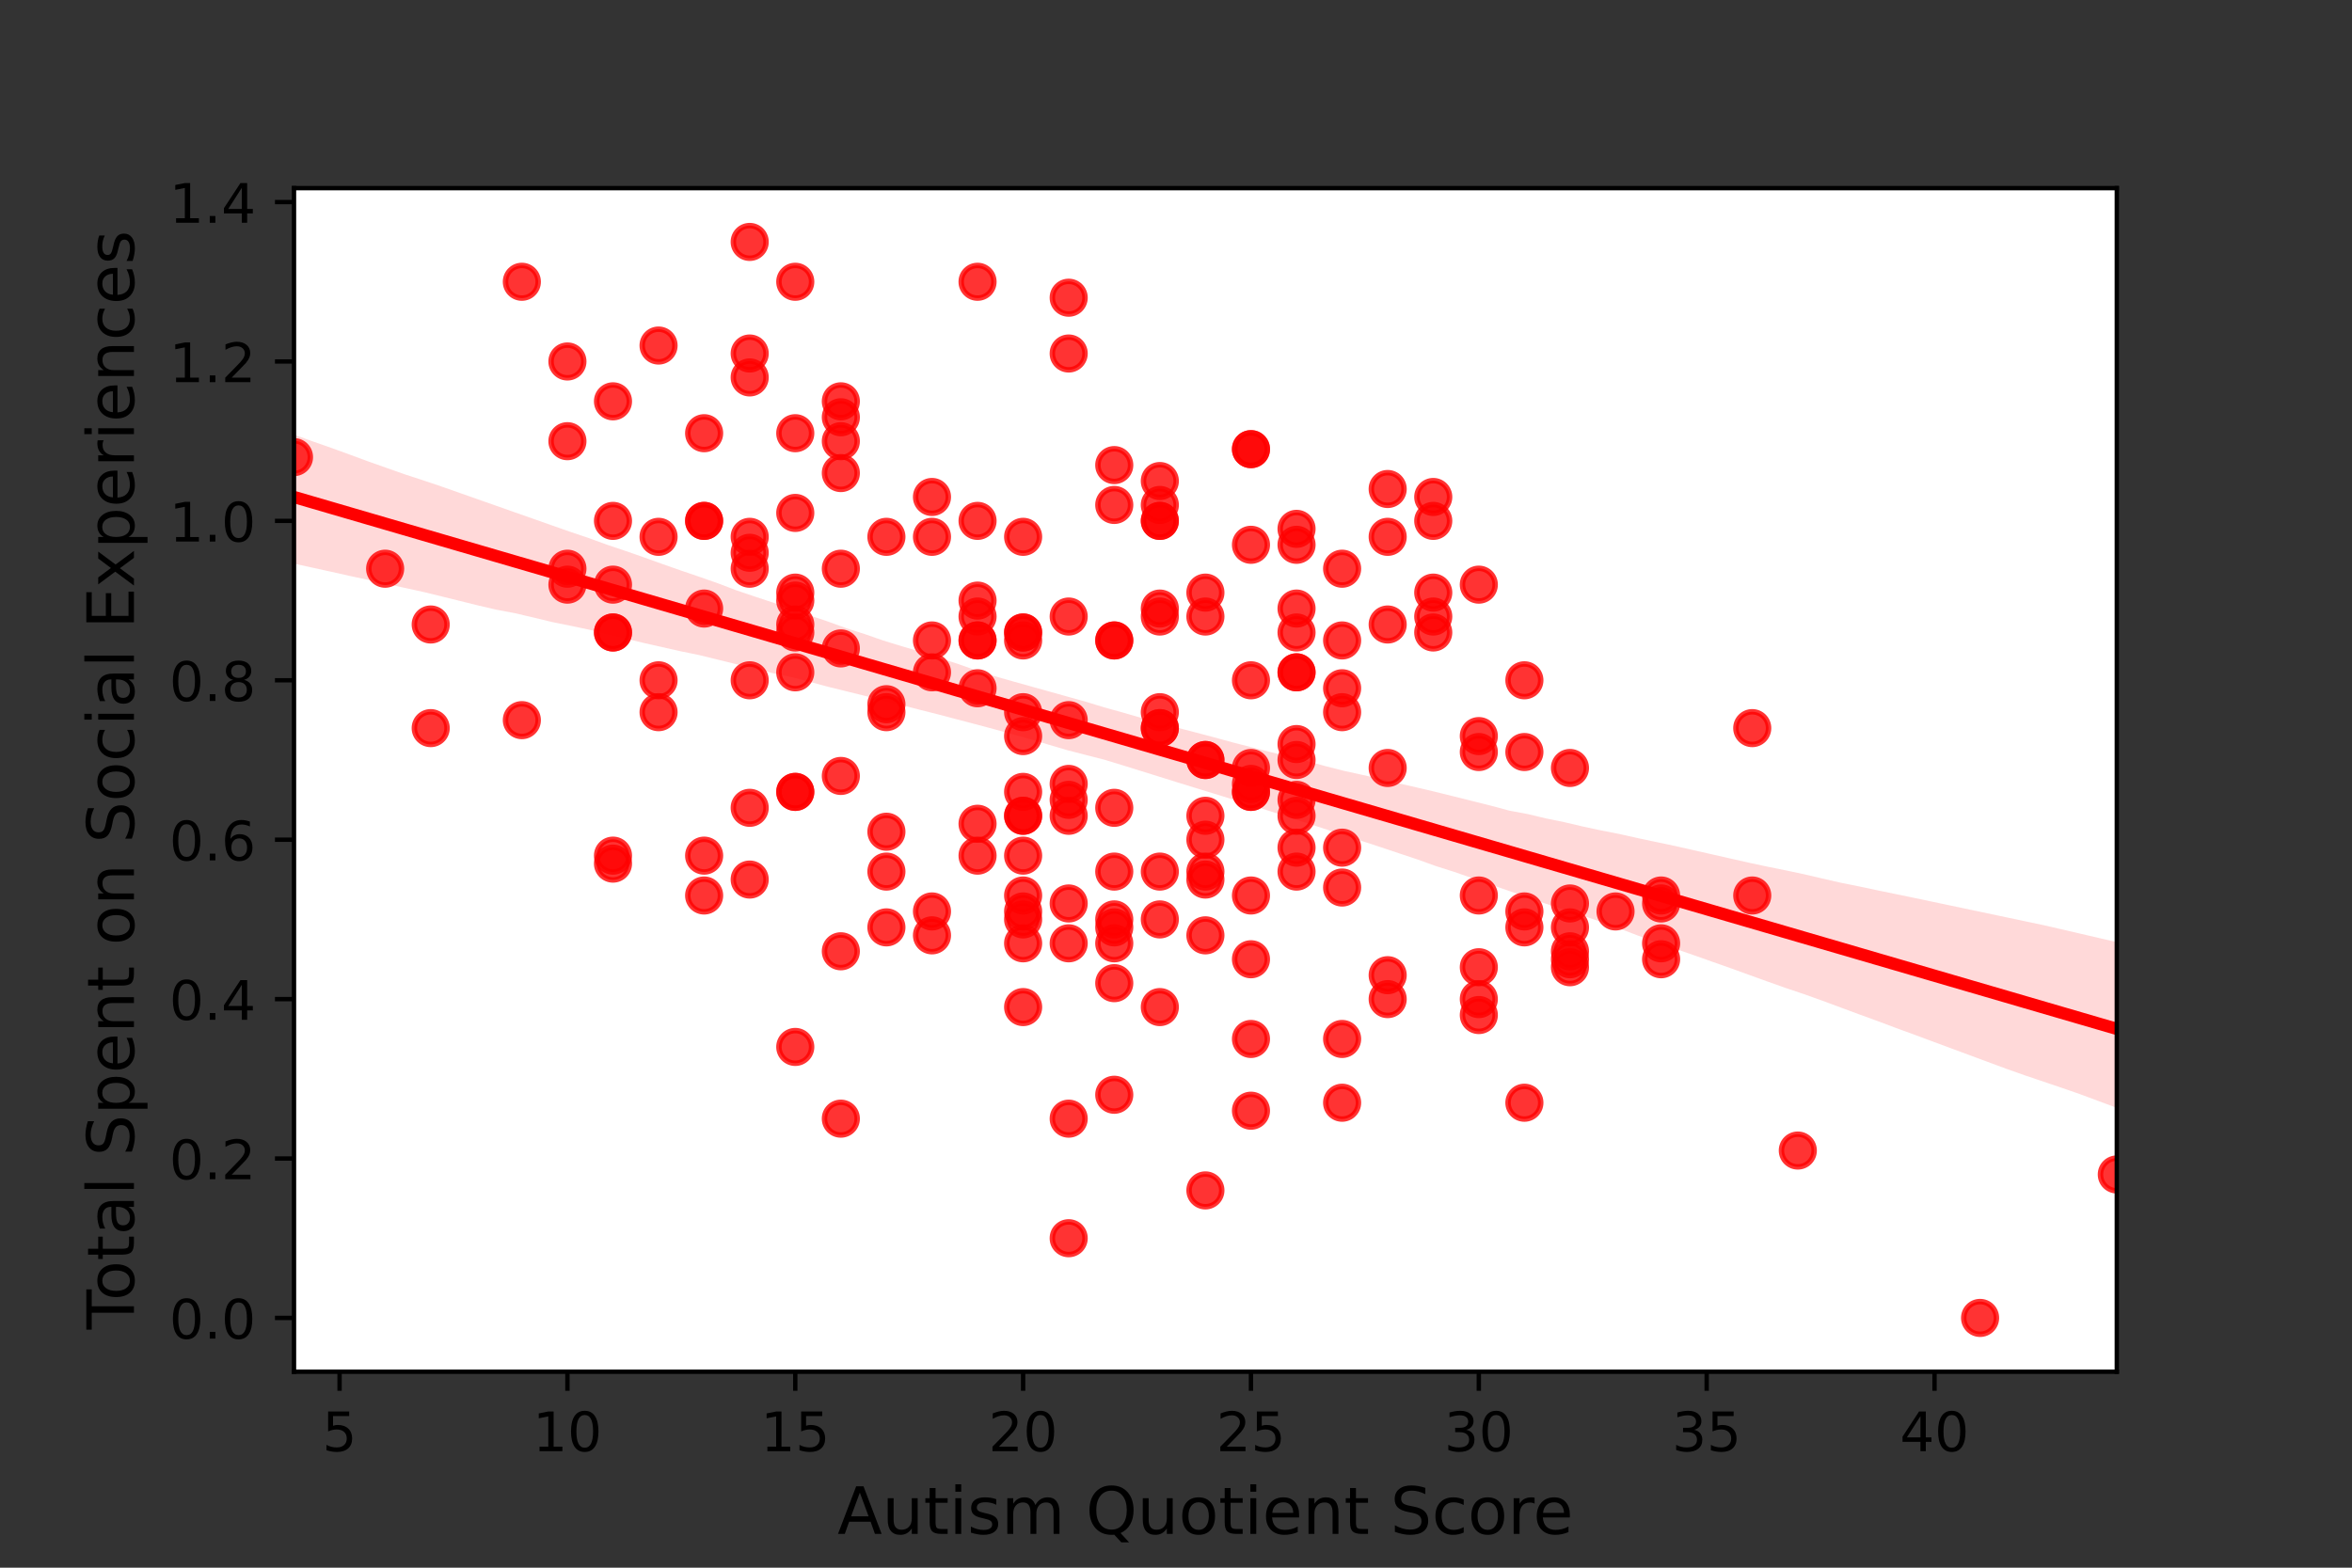 <?xml version="1.0" encoding="utf-8" standalone="no"?>
<!DOCTYPE svg PUBLIC "-//W3C//DTD SVG 1.1//EN"
  "http://www.w3.org/Graphics/SVG/1.1/DTD/svg11.dtd">
<!-- Created with matplotlib (https://matplotlib.org/) -->
<svg height="288pt" version="1.1" viewBox="0 0 432 288" width="432pt" xmlns="http://www.w3.org/2000/svg" xmlns:xlink="http://www.w3.org/1999/xlink">
 <rect x="0" y="0" width="432" height="288" fill="#333333" stroke="none"/>
 <defs>
  <style type="text/css">*{stroke-linecap:butt;stroke-linejoin:round;}</style>
 </defs>
 <g id="figure_1">
  <g id="patch_1">
   <path d="M 0 288 
L 432 288 
L 432 0 
L 0 0 
z
" style="fill:none;"/>
  </g>
  <g id="axes_1">
   <g id="patch_2">
    <path d="M 54 252 
L 388.8 252 
L 388.8 34.56 
L 54 34.56 
z
" style="fill:#ffffff;"/>
   </g>
   <g id="PathCollection_1">
    <defs>
     <path d="M 0 3 
C 0.796 3 1.559 2.684 2.121 2.121 
C 2.684 1.559 3 0.796 3 0 
C 3 -0.796 2.684 -1.559 2.121 -2.121 
C 1.559 -2.684 0.796 -3 0 -3 
C -0.796 -3 -1.559 -2.684 -2.121 -2.121 
C -2.684 -1.559 -3 -0.796 -3 0 
C -3 0.796 -2.684 1.559 -2.121 2.121 
C -1.559 2.684 -0.796 3 0 3 
z
" id="mc03a15637c" style="stroke:#ff0000;stroke-opacity:0.8;"/>
    </defs>
    <g clip-path="url(#p36809b7478)">
     <use style="fill:#ff0000;fill-opacity:0.8;stroke:#ff0000;stroke-opacity:0.8;" x="330.21" xlink:href="#mc03a15637c" y="211.367"/>
     <use style="fill:#ff0000;fill-opacity:0.8;stroke:#ff0000;stroke-opacity:0.8;" x="204.66" xlink:href="#mc03a15637c" y="117.656"/>
     <use style="fill:#ff0000;fill-opacity:0.8;stroke:#ff0000;stroke-opacity:0.8;" x="221.4" xlink:href="#mc03a15637c" y="171.833"/>
     <use style="fill:#ff0000;fill-opacity:0.8;stroke:#ff0000;stroke-opacity:0.8;" x="187.92" xlink:href="#mc03a15637c" y="130.834"/>
     <use style="fill:#ff0000;fill-opacity:0.8;stroke:#ff0000;stroke-opacity:0.8;" x="204.66" xlink:href="#mc03a15637c" y="201.118"/>
     <use style="fill:#ff0000;fill-opacity:0.8;stroke:#ff0000;stroke-opacity:0.8;" x="154.44" xlink:href="#mc03a15637c" y="142.548"/>
     <use style="fill:#ff0000;fill-opacity:0.8;stroke:#ff0000;stroke-opacity:0.8;" x="213.03" xlink:href="#mc03a15637c" y="133.762"/>
     <use style="fill:#ff0000;fill-opacity:0.8;stroke:#ff0000;stroke-opacity:0.8;" x="213.03" xlink:href="#mc03a15637c" y="92.764"/>
     <use style="fill:#ff0000;fill-opacity:0.8;stroke:#ff0000;stroke-opacity:0.8;" x="271.62" xlink:href="#mc03a15637c" y="177.69"/>
     <use style="fill:#ff0000;fill-opacity:0.8;stroke:#ff0000;stroke-opacity:0.8;" x="305.1" xlink:href="#mc03a15637c" y="164.512"/>
     <use style="fill:#ff0000;fill-opacity:0.8;stroke:#ff0000;stroke-opacity:0.8;" x="238.14" xlink:href="#mc03a15637c" y="149.869"/>
     <use style="fill:#ff0000;fill-opacity:0.8;stroke:#ff0000;stroke-opacity:0.8;" x="187.92" xlink:href="#mc03a15637c" y="185.011"/>
     <use style="fill:#ff0000;fill-opacity:0.8;stroke:#ff0000;stroke-opacity:0.8;" x="271.62" xlink:href="#mc03a15637c" y="164.512"/>
     <use style="fill:#ff0000;fill-opacity:0.8;stroke:#ff0000;stroke-opacity:0.8;" x="146.07" xlink:href="#mc03a15637c" y="79.585"/>
     <use style="fill:#ff0000;fill-opacity:0.8;stroke:#ff0000;stroke-opacity:0.8;" x="229.77" xlink:href="#mc03a15637c" y="204.046"/>
     <use style="fill:#ff0000;fill-opacity:0.8;stroke:#ff0000;stroke-opacity:0.8;" x="238.14" xlink:href="#mc03a15637c" y="146.941"/>
     <use style="fill:#ff0000;fill-opacity:0.8;stroke:#ff0000;stroke-opacity:0.8;" x="129.33" xlink:href="#mc03a15637c" y="157.19"/>
     <use style="fill:#ff0000;fill-opacity:0.8;stroke:#ff0000;stroke-opacity:0.8;" x="213.03" xlink:href="#mc03a15637c" y="185.011"/>
     <use style="fill:#ff0000;fill-opacity:0.8;stroke:#ff0000;stroke-opacity:0.8;" x="112.59" xlink:href="#mc03a15637c" y="73.728"/>
     <use style="fill:#ff0000;fill-opacity:0.8;stroke:#ff0000;stroke-opacity:0.8;" x="238.14" xlink:href="#mc03a15637c" y="116.192"/>
     <use style="fill:#ff0000;fill-opacity:0.8;stroke:#ff0000;stroke-opacity:0.8;" x="79.11" xlink:href="#mc03a15637c" y="133.762"/>
     <use style="fill:#ff0000;fill-opacity:0.8;stroke:#ff0000;stroke-opacity:0.8;" x="187.92" xlink:href="#mc03a15637c" y="164.512"/>
     <use style="fill:#ff0000;fill-opacity:0.8;stroke:#ff0000;stroke-opacity:0.8;" x="263.25" xlink:href="#mc03a15637c" y="91.299"/>
     <use style="fill:#ff0000;fill-opacity:0.8;stroke:#ff0000;stroke-opacity:0.8;" x="246.51" xlink:href="#mc03a15637c" y="117.656"/>
     <use style="fill:#ff0000;fill-opacity:0.8;stroke:#ff0000;stroke-opacity:0.8;" x="238.14" xlink:href="#mc03a15637c" y="160.119"/>
     <use style="fill:#ff0000;fill-opacity:0.8;stroke:#ff0000;stroke-opacity:0.8;" x="204.66" xlink:href="#mc03a15637c" y="117.656"/>
     <use style="fill:#ff0000;fill-opacity:0.8;stroke:#ff0000;stroke-opacity:0.8;" x="154.44" xlink:href="#mc03a15637c" y="104.478"/>
     <use style="fill:#ff0000;fill-opacity:0.8;stroke:#ff0000;stroke-opacity:0.8;" x="187.92" xlink:href="#mc03a15637c" y="149.869"/>
     <use style="fill:#ff0000;fill-opacity:0.8;stroke:#ff0000;stroke-opacity:0.8;" x="54" xlink:href="#mc03a15637c" y="83.978"/>
     <use style="fill:#ff0000;fill-opacity:0.8;stroke:#ff0000;stroke-opacity:0.8;" x="187.92" xlink:href="#mc03a15637c" y="145.476"/>
     <use style="fill:#ff0000;fill-opacity:0.8;stroke:#ff0000;stroke-opacity:0.8;" x="246.51" xlink:href="#mc03a15637c" y="190.868"/>
     <use style="fill:#ff0000;fill-opacity:0.8;stroke:#ff0000;stroke-opacity:0.8;" x="254.88" xlink:href="#mc03a15637c" y="183.547"/>
     <use style="fill:#ff0000;fill-opacity:0.8;stroke:#ff0000;stroke-opacity:0.8;" x="112.59" xlink:href="#mc03a15637c" y="95.692"/>
     <use style="fill:#ff0000;fill-opacity:0.8;stroke:#ff0000;stroke-opacity:0.8;" x="112.59" xlink:href="#mc03a15637c" y="157.19"/>
     <use style="fill:#ff0000;fill-opacity:0.8;stroke:#ff0000;stroke-opacity:0.8;" x="146.07" xlink:href="#mc03a15637c" y="145.476"/>
     <use style="fill:#ff0000;fill-opacity:0.8;stroke:#ff0000;stroke-opacity:0.8;" x="146.07" xlink:href="#mc03a15637c" y="114.727"/>
     <use style="fill:#ff0000;fill-opacity:0.8;stroke:#ff0000;stroke-opacity:0.8;" x="305.1" xlink:href="#mc03a15637c" y="173.297"/>
     <use style="fill:#ff0000;fill-opacity:0.8;stroke:#ff0000;stroke-opacity:0.8;" x="137.7" xlink:href="#mc03a15637c" y="161.583"/>
     <use style="fill:#ff0000;fill-opacity:0.8;stroke:#ff0000;stroke-opacity:0.8;" x="154.44" xlink:href="#mc03a15637c" y="205.51"/>
     <use style="fill:#ff0000;fill-opacity:0.8;stroke:#ff0000;stroke-opacity:0.8;" x="204.66" xlink:href="#mc03a15637c" y="160.119"/>
     <use style="fill:#ff0000;fill-opacity:0.8;stroke:#ff0000;stroke-opacity:0.8;" x="246.51" xlink:href="#mc03a15637c" y="163.047"/>
     <use style="fill:#ff0000;fill-opacity:0.8;stroke:#ff0000;stroke-opacity:0.8;" x="137.7" xlink:href="#mc03a15637c" y="101.549"/>
     <use style="fill:#ff0000;fill-opacity:0.8;stroke:#ff0000;stroke-opacity:0.8;" x="213.03" xlink:href="#mc03a15637c" y="95.692"/>
     <use style="fill:#ff0000;fill-opacity:0.8;stroke:#ff0000;stroke-opacity:0.8;" x="271.62" xlink:href="#mc03a15637c" y="135.227"/>
     <use style="fill:#ff0000;fill-opacity:0.8;stroke:#ff0000;stroke-opacity:0.8;" x="179.55" xlink:href="#mc03a15637c" y="95.692"/>
     <use style="fill:#ff0000;fill-opacity:0.8;stroke:#ff0000;stroke-opacity:0.8;" x="263.25" xlink:href="#mc03a15637c" y="95.692"/>
     <use style="fill:#ff0000;fill-opacity:0.8;stroke:#ff0000;stroke-opacity:0.8;" x="305.1" xlink:href="#mc03a15637c" y="176.225"/>
     <use style="fill:#ff0000;fill-opacity:0.8;stroke:#ff0000;stroke-opacity:0.8;" x="213.03" xlink:href="#mc03a15637c" y="133.762"/>
     <use style="fill:#ff0000;fill-opacity:0.8;stroke:#ff0000;stroke-opacity:0.8;" x="288.36" xlink:href="#mc03a15637c" y="170.368"/>
     <use style="fill:#ff0000;fill-opacity:0.8;stroke:#ff0000;stroke-opacity:0.8;" x="254.88" xlink:href="#mc03a15637c" y="141.084"/>
     <use style="fill:#ff0000;fill-opacity:0.8;stroke:#ff0000;stroke-opacity:0.8;" x="112.59" xlink:href="#mc03a15637c" y="116.192"/>
     <use style="fill:#ff0000;fill-opacity:0.8;stroke:#ff0000;stroke-opacity:0.8;" x="229.77" xlink:href="#mc03a15637c" y="190.868"/>
     <use style="fill:#ff0000;fill-opacity:0.8;stroke:#ff0000;stroke-opacity:0.8;" x="246.51" xlink:href="#mc03a15637c" y="130.834"/>
     <use style="fill:#ff0000;fill-opacity:0.8;stroke:#ff0000;stroke-opacity:0.8;" x="196.29" xlink:href="#mc03a15637c" y="149.869"/>
     <use style="fill:#ff0000;fill-opacity:0.8;stroke:#ff0000;stroke-opacity:0.8;" x="129.33" xlink:href="#mc03a15637c" y="111.799"/>
     <use style="fill:#ff0000;fill-opacity:0.8;stroke:#ff0000;stroke-opacity:0.8;" x="137.7" xlink:href="#mc03a15637c" y="148.405"/>
     <use style="fill:#ff0000;fill-opacity:0.8;stroke:#ff0000;stroke-opacity:0.8;" x="179.55" xlink:href="#mc03a15637c" y="51.765"/>
     <use style="fill:#ff0000;fill-opacity:0.8;stroke:#ff0000;stroke-opacity:0.8;" x="146.07" xlink:href="#mc03a15637c" y="51.765"/>
     <use style="fill:#ff0000;fill-opacity:0.8;stroke:#ff0000;stroke-opacity:0.8;" x="204.66" xlink:href="#mc03a15637c" y="180.618"/>
     <use style="fill:#ff0000;fill-opacity:0.8;stroke:#ff0000;stroke-opacity:0.8;" x="120.96" xlink:href="#mc03a15637c" y="124.977"/>
     <use style="fill:#ff0000;fill-opacity:0.8;stroke:#ff0000;stroke-opacity:0.8;" x="137.7" xlink:href="#mc03a15637c" y="44.444"/>
     <use style="fill:#ff0000;fill-opacity:0.8;stroke:#ff0000;stroke-opacity:0.8;" x="171.18" xlink:href="#mc03a15637c" y="171.833"/>
     <use style="fill:#ff0000;fill-opacity:0.8;stroke:#ff0000;stroke-opacity:0.8;" x="279.99" xlink:href="#mc03a15637c" y="170.368"/>
     <use style="fill:#ff0000;fill-opacity:0.8;stroke:#ff0000;stroke-opacity:0.8;" x="271.62" xlink:href="#mc03a15637c" y="183.547"/>
     <use style="fill:#ff0000;fill-opacity:0.8;stroke:#ff0000;stroke-opacity:0.8;" x="112.59" xlink:href="#mc03a15637c" y="158.655"/>
     <use style="fill:#ff0000;fill-opacity:0.8;stroke:#ff0000;stroke-opacity:0.8;" x="271.62" xlink:href="#mc03a15637c" y="138.155"/>
     <use style="fill:#ff0000;fill-opacity:0.8;stroke:#ff0000;stroke-opacity:0.8;" x="187.92" xlink:href="#mc03a15637c" y="116.192"/>
     <use style="fill:#ff0000;fill-opacity:0.8;stroke:#ff0000;stroke-opacity:0.8;" x="196.29" xlink:href="#mc03a15637c" y="205.51"/>
     <use style="fill:#ff0000;fill-opacity:0.8;stroke:#ff0000;stroke-opacity:0.8;" x="204.66" xlink:href="#mc03a15637c" y="170.368"/>
     <use style="fill:#ff0000;fill-opacity:0.8;stroke:#ff0000;stroke-opacity:0.8;" x="154.44" xlink:href="#mc03a15637c" y="174.761"/>
     <use style="fill:#ff0000;fill-opacity:0.8;stroke:#ff0000;stroke-opacity:0.8;" x="120.96" xlink:href="#mc03a15637c" y="98.621"/>
     <use style="fill:#ff0000;fill-opacity:0.8;stroke:#ff0000;stroke-opacity:0.8;" x="363.69" xlink:href="#mc03a15637c" y="242.116"/>
     <use style="fill:#ff0000;fill-opacity:0.8;stroke:#ff0000;stroke-opacity:0.8;" x="288.36" xlink:href="#mc03a15637c" y="174.761"/>
     <use style="fill:#ff0000;fill-opacity:0.8;stroke:#ff0000;stroke-opacity:0.8;" x="213.03" xlink:href="#mc03a15637c" y="168.904"/>
     <use style="fill:#ff0000;fill-opacity:0.8;stroke:#ff0000;stroke-opacity:0.8;" x="254.88" xlink:href="#mc03a15637c" y="114.727"/>
     <use style="fill:#ff0000;fill-opacity:0.8;stroke:#ff0000;stroke-opacity:0.8;" x="112.59" xlink:href="#mc03a15637c" y="116.192"/>
     <use style="fill:#ff0000;fill-opacity:0.8;stroke:#ff0000;stroke-opacity:0.8;" x="146.07" xlink:href="#mc03a15637c" y="94.228"/>
     <use style="fill:#ff0000;fill-opacity:0.8;stroke:#ff0000;stroke-opacity:0.8;" x="187.92" xlink:href="#mc03a15637c" y="149.869"/>
     <use style="fill:#ff0000;fill-opacity:0.8;stroke:#ff0000;stroke-opacity:0.8;" x="263.25" xlink:href="#mc03a15637c" y="108.87"/>
     <use style="fill:#ff0000;fill-opacity:0.8;stroke:#ff0000;stroke-opacity:0.8;" x="187.92" xlink:href="#mc03a15637c" y="157.19"/>
     <use style="fill:#ff0000;fill-opacity:0.8;stroke:#ff0000;stroke-opacity:0.8;" x="137.7" xlink:href="#mc03a15637c" y="69.336"/>
     <use style="fill:#ff0000;fill-opacity:0.8;stroke:#ff0000;stroke-opacity:0.8;" x="229.77" xlink:href="#mc03a15637c" y="164.512"/>
     <use style="fill:#ff0000;fill-opacity:0.8;stroke:#ff0000;stroke-opacity:0.8;" x="238.14" xlink:href="#mc03a15637c" y="100.085"/>
     <use style="fill:#ff0000;fill-opacity:0.8;stroke:#ff0000;stroke-opacity:0.8;" x="279.99" xlink:href="#mc03a15637c" y="167.44"/>
     <use style="fill:#ff0000;fill-opacity:0.8;stroke:#ff0000;stroke-opacity:0.8;" x="171.18" xlink:href="#mc03a15637c" y="91.299"/>
     <use style="fill:#ff0000;fill-opacity:0.8;stroke:#ff0000;stroke-opacity:0.8;" x="146.07" xlink:href="#mc03a15637c" y="108.87"/>
     <use style="fill:#ff0000;fill-opacity:0.8;stroke:#ff0000;stroke-opacity:0.8;" x="204.66" xlink:href="#mc03a15637c" y="85.442"/>
     <use style="fill:#ff0000;fill-opacity:0.8;stroke:#ff0000;stroke-opacity:0.8;" x="229.77" xlink:href="#mc03a15637c" y="100.085"/>
     <use style="fill:#ff0000;fill-opacity:0.8;stroke:#ff0000;stroke-opacity:0.8;" x="162.81" xlink:href="#mc03a15637c" y="170.368"/>
     <use style="fill:#ff0000;fill-opacity:0.8;stroke:#ff0000;stroke-opacity:0.8;" x="171.18" xlink:href="#mc03a15637c" y="98.621"/>
     <use style="fill:#ff0000;fill-opacity:0.8;stroke:#ff0000;stroke-opacity:0.8;" x="229.77" xlink:href="#mc03a15637c" y="124.977"/>
     <use style="fill:#ff0000;fill-opacity:0.8;stroke:#ff0000;stroke-opacity:0.8;" x="196.29" xlink:href="#mc03a15637c" y="64.943"/>
     <use style="fill:#ff0000;fill-opacity:0.8;stroke:#ff0000;stroke-opacity:0.8;" x="137.7" xlink:href="#mc03a15637c" y="64.943"/>
     <use style="fill:#ff0000;fill-opacity:0.8;stroke:#ff0000;stroke-opacity:0.8;" x="196.29" xlink:href="#mc03a15637c" y="54.693"/>
     <use style="fill:#ff0000;fill-opacity:0.8;stroke:#ff0000;stroke-opacity:0.8;" x="246.51" xlink:href="#mc03a15637c" y="126.441"/>
     <use style="fill:#ff0000;fill-opacity:0.8;stroke:#ff0000;stroke-opacity:0.8;" x="213.03" xlink:href="#mc03a15637c" y="111.799"/>
     <use style="fill:#ff0000;fill-opacity:0.8;stroke:#ff0000;stroke-opacity:0.8;" x="146.07" xlink:href="#mc03a15637c" y="123.513"/>
     <use style="fill:#ff0000;fill-opacity:0.8;stroke:#ff0000;stroke-opacity:0.8;" x="221.4" xlink:href="#mc03a15637c" y="139.619"/>
     <use style="fill:#ff0000;fill-opacity:0.8;stroke:#ff0000;stroke-opacity:0.8;" x="187.92" xlink:href="#mc03a15637c" y="173.297"/>
     <use style="fill:#ff0000;fill-opacity:0.8;stroke:#ff0000;stroke-opacity:0.8;" x="171.18" xlink:href="#mc03a15637c" y="117.656"/>
     <use style="fill:#ff0000;fill-opacity:0.8;stroke:#ff0000;stroke-opacity:0.8;" x="246.51" xlink:href="#mc03a15637c" y="104.478"/>
     <use style="fill:#ff0000;fill-opacity:0.8;stroke:#ff0000;stroke-opacity:0.8;" x="288.36" xlink:href="#mc03a15637c" y="141.084"/>
     <use style="fill:#ff0000;fill-opacity:0.8;stroke:#ff0000;stroke-opacity:0.8;" x="213.03" xlink:href="#mc03a15637c" y="88.371"/>
     <use style="fill:#ff0000;fill-opacity:0.8;stroke:#ff0000;stroke-opacity:0.8;" x="196.29" xlink:href="#mc03a15637c" y="146.941"/>
     <use style="fill:#ff0000;fill-opacity:0.8;stroke:#ff0000;stroke-opacity:0.8;" x="179.55" xlink:href="#mc03a15637c" y="126.441"/>
     <use style="fill:#ff0000;fill-opacity:0.8;stroke:#ff0000;stroke-opacity:0.8;" x="288.36" xlink:href="#mc03a15637c" y="176.225"/>
     <use style="fill:#ff0000;fill-opacity:0.8;stroke:#ff0000;stroke-opacity:0.8;" x="196.29" xlink:href="#mc03a15637c" y="113.263"/>
     <use style="fill:#ff0000;fill-opacity:0.8;stroke:#ff0000;stroke-opacity:0.8;" x="229.77" xlink:href="#mc03a15637c" y="176.225"/>
     <use style="fill:#ff0000;fill-opacity:0.8;stroke:#ff0000;stroke-opacity:0.8;" x="187.92" xlink:href="#mc03a15637c" y="135.227"/>
     <use style="fill:#ff0000;fill-opacity:0.8;stroke:#ff0000;stroke-opacity:0.8;" x="146.07" xlink:href="#mc03a15637c" y="145.476"/>
     <use style="fill:#ff0000;fill-opacity:0.8;stroke:#ff0000;stroke-opacity:0.8;" x="246.51" xlink:href="#mc03a15637c" y="155.726"/>
     <use style="fill:#ff0000;fill-opacity:0.8;stroke:#ff0000;stroke-opacity:0.8;" x="129.33" xlink:href="#mc03a15637c" y="95.692"/>
     <use style="fill:#ff0000;fill-opacity:0.8;stroke:#ff0000;stroke-opacity:0.8;" x="213.03" xlink:href="#mc03a15637c" y="95.692"/>
     <use style="fill:#ff0000;fill-opacity:0.8;stroke:#ff0000;stroke-opacity:0.8;" x="213.03" xlink:href="#mc03a15637c" y="130.834"/>
     <use style="fill:#ff0000;fill-opacity:0.8;stroke:#ff0000;stroke-opacity:0.8;" x="221.4" xlink:href="#mc03a15637c" y="160.119"/>
     <use style="fill:#ff0000;fill-opacity:0.8;stroke:#ff0000;stroke-opacity:0.8;" x="162.81" xlink:href="#mc03a15637c" y="98.621"/>
     <use style="fill:#ff0000;fill-opacity:0.8;stroke:#ff0000;stroke-opacity:0.8;" x="146.07" xlink:href="#mc03a15637c" y="110.335"/>
     <use style="fill:#ff0000;fill-opacity:0.8;stroke:#ff0000;stroke-opacity:0.8;" x="187.92" xlink:href="#mc03a15637c" y="168.904"/>
     <use style="fill:#ff0000;fill-opacity:0.8;stroke:#ff0000;stroke-opacity:0.8;" x="204.66" xlink:href="#mc03a15637c" y="148.405"/>
     <use style="fill:#ff0000;fill-opacity:0.8;stroke:#ff0000;stroke-opacity:0.8;" x="254.88" xlink:href="#mc03a15637c" y="179.154"/>
     <use style="fill:#ff0000;fill-opacity:0.8;stroke:#ff0000;stroke-opacity:0.8;" x="221.4" xlink:href="#mc03a15637c" y="218.688"/>
     <use style="fill:#ff0000;fill-opacity:0.8;stroke:#ff0000;stroke-opacity:0.8;" x="263.25" xlink:href="#mc03a15637c" y="113.263"/>
     <use style="fill:#ff0000;fill-opacity:0.8;stroke:#ff0000;stroke-opacity:0.8;" x="120.96" xlink:href="#mc03a15637c" y="130.834"/>
     <use style="fill:#ff0000;fill-opacity:0.8;stroke:#ff0000;stroke-opacity:0.8;" x="229.77" xlink:href="#mc03a15637c" y="141.084"/>
     <use style="fill:#ff0000;fill-opacity:0.8;stroke:#ff0000;stroke-opacity:0.8;" x="213.03" xlink:href="#mc03a15637c" y="160.119"/>
     <use style="fill:#ff0000;fill-opacity:0.8;stroke:#ff0000;stroke-opacity:0.8;" x="104.22" xlink:href="#mc03a15637c" y="107.406"/>
     <use style="fill:#ff0000;fill-opacity:0.8;stroke:#ff0000;stroke-opacity:0.8;" x="221.4" xlink:href="#mc03a15637c" y="154.262"/>
     <use style="fill:#ff0000;fill-opacity:0.8;stroke:#ff0000;stroke-opacity:0.8;" x="104.22" xlink:href="#mc03a15637c" y="104.478"/>
     <use style="fill:#ff0000;fill-opacity:0.8;stroke:#ff0000;stroke-opacity:0.8;" x="137.7" xlink:href="#mc03a15637c" y="104.478"/>
     <use style="fill:#ff0000;fill-opacity:0.8;stroke:#ff0000;stroke-opacity:0.8;" x="196.29" xlink:href="#mc03a15637c" y="165.976"/>
     <use style="fill:#ff0000;fill-opacity:0.8;stroke:#ff0000;stroke-opacity:0.8;" x="296.73" xlink:href="#mc03a15637c" y="167.44"/>
     <use style="fill:#ff0000;fill-opacity:0.8;stroke:#ff0000;stroke-opacity:0.8;" x="229.77" xlink:href="#mc03a15637c" y="144.012"/>
     <use style="fill:#ff0000;fill-opacity:0.8;stroke:#ff0000;stroke-opacity:0.8;" x="229.77" xlink:href="#mc03a15637c" y="145.476"/>
     <use style="fill:#ff0000;fill-opacity:0.8;stroke:#ff0000;stroke-opacity:0.8;" x="187.92" xlink:href="#mc03a15637c" y="116.192"/>
     <use style="fill:#ff0000;fill-opacity:0.8;stroke:#ff0000;stroke-opacity:0.8;" x="95.85" xlink:href="#mc03a15637c" y="132.298"/>
     <use style="fill:#ff0000;fill-opacity:0.8;stroke:#ff0000;stroke-opacity:0.8;" x="171.18" xlink:href="#mc03a15637c" y="167.44"/>
     <use style="fill:#ff0000;fill-opacity:0.8;stroke:#ff0000;stroke-opacity:0.8;" x="196.29" xlink:href="#mc03a15637c" y="227.474"/>
     <use style="fill:#ff0000;fill-opacity:0.8;stroke:#ff0000;stroke-opacity:0.8;" x="154.44" xlink:href="#mc03a15637c" y="76.657"/>
     <use style="fill:#ff0000;fill-opacity:0.8;stroke:#ff0000;stroke-opacity:0.8;" x="213.03" xlink:href="#mc03a15637c" y="113.263"/>
     <use style="fill:#ff0000;fill-opacity:0.8;stroke:#ff0000;stroke-opacity:0.8;" x="196.29" xlink:href="#mc03a15637c" y="144.012"/>
     <use style="fill:#ff0000;fill-opacity:0.8;stroke:#ff0000;stroke-opacity:0.8;" x="179.55" xlink:href="#mc03a15637c" y="117.656"/>
     <use style="fill:#ff0000;fill-opacity:0.8;stroke:#ff0000;stroke-opacity:0.8;" x="238.14" xlink:href="#mc03a15637c" y="97.156"/>
     <use style="fill:#ff0000;fill-opacity:0.8;stroke:#ff0000;stroke-opacity:0.8;" x="154.44" xlink:href="#mc03a15637c" y="73.728"/>
     <use style="fill:#ff0000;fill-opacity:0.8;stroke:#ff0000;stroke-opacity:0.8;" x="171.18" xlink:href="#mc03a15637c" y="123.513"/>
     <use style="fill:#ff0000;fill-opacity:0.8;stroke:#ff0000;stroke-opacity:0.8;" x="204.66" xlink:href="#mc03a15637c" y="92.764"/>
     <use style="fill:#ff0000;fill-opacity:0.8;stroke:#ff0000;stroke-opacity:0.8;" x="154.44" xlink:href="#mc03a15637c" y="119.12"/>
     <use style="fill:#ff0000;fill-opacity:0.8;stroke:#ff0000;stroke-opacity:0.8;" x="129.33" xlink:href="#mc03a15637c" y="79.585"/>
     <use style="fill:#ff0000;fill-opacity:0.8;stroke:#ff0000;stroke-opacity:0.8;" x="187.92" xlink:href="#mc03a15637c" y="167.44"/>
     <use style="fill:#ff0000;fill-opacity:0.8;stroke:#ff0000;stroke-opacity:0.8;" x="229.77" xlink:href="#mc03a15637c" y="145.476"/>
     <use style="fill:#ff0000;fill-opacity:0.8;stroke:#ff0000;stroke-opacity:0.8;" x="288.36" xlink:href="#mc03a15637c" y="165.976"/>
     <use style="fill:#ff0000;fill-opacity:0.8;stroke:#ff0000;stroke-opacity:0.8;" x="187.92" xlink:href="#mc03a15637c" y="98.621"/>
     <use style="fill:#ff0000;fill-opacity:0.8;stroke:#ff0000;stroke-opacity:0.8;" x="187.92" xlink:href="#mc03a15637c" y="117.656"/>
     <use style="fill:#ff0000;fill-opacity:0.8;stroke:#ff0000;stroke-opacity:0.8;" x="104.22" xlink:href="#mc03a15637c" y="81.05"/>
     <use style="fill:#ff0000;fill-opacity:0.8;stroke:#ff0000;stroke-opacity:0.8;" x="129.33" xlink:href="#mc03a15637c" y="95.692"/>
     <use style="fill:#ff0000;fill-opacity:0.8;stroke:#ff0000;stroke-opacity:0.8;" x="120.96" xlink:href="#mc03a15637c" y="63.479"/>
     <use style="fill:#ff0000;fill-opacity:0.8;stroke:#ff0000;stroke-opacity:0.8;" x="288.36" xlink:href="#mc03a15637c" y="177.69"/>
     <use style="fill:#ff0000;fill-opacity:0.8;stroke:#ff0000;stroke-opacity:0.8;" x="162.81" xlink:href="#mc03a15637c" y="160.119"/>
     <use style="fill:#ff0000;fill-opacity:0.8;stroke:#ff0000;stroke-opacity:0.8;" x="221.4" xlink:href="#mc03a15637c" y="139.619"/>
     <use style="fill:#ff0000;fill-opacity:0.8;stroke:#ff0000;stroke-opacity:0.8;" x="154.44" xlink:href="#mc03a15637c" y="81.05"/>
     <use style="fill:#ff0000;fill-opacity:0.8;stroke:#ff0000;stroke-opacity:0.8;" x="221.4" xlink:href="#mc03a15637c" y="113.263"/>
     <use style="fill:#ff0000;fill-opacity:0.8;stroke:#ff0000;stroke-opacity:0.8;" x="129.33" xlink:href="#mc03a15637c" y="164.512"/>
     <use style="fill:#ff0000;fill-opacity:0.8;stroke:#ff0000;stroke-opacity:0.8;" x="238.14" xlink:href="#mc03a15637c" y="155.726"/>
     <use style="fill:#ff0000;fill-opacity:0.8;stroke:#ff0000;stroke-opacity:0.8;" x="388.8" xlink:href="#mc03a15637c" y="215.76"/>
     <use style="fill:#ff0000;fill-opacity:0.8;stroke:#ff0000;stroke-opacity:0.8;" x="204.66" xlink:href="#mc03a15637c" y="173.297"/>
     <use style="fill:#ff0000;fill-opacity:0.8;stroke:#ff0000;stroke-opacity:0.8;" x="95.85" xlink:href="#mc03a15637c" y="51.765"/>
     <use style="fill:#ff0000;fill-opacity:0.8;stroke:#ff0000;stroke-opacity:0.8;" x="70.74" xlink:href="#mc03a15637c" y="104.478"/>
     <use style="fill:#ff0000;fill-opacity:0.8;stroke:#ff0000;stroke-opacity:0.8;" x="196.29" xlink:href="#mc03a15637c" y="173.297"/>
     <use style="fill:#ff0000;fill-opacity:0.8;stroke:#ff0000;stroke-opacity:0.8;" x="79.11" xlink:href="#mc03a15637c" y="114.727"/>
     <use style="fill:#ff0000;fill-opacity:0.8;stroke:#ff0000;stroke-opacity:0.8;" x="246.51" xlink:href="#mc03a15637c" y="202.582"/>
     <use style="fill:#ff0000;fill-opacity:0.8;stroke:#ff0000;stroke-opacity:0.8;" x="162.81" xlink:href="#mc03a15637c" y="129.37"/>
     <use style="fill:#ff0000;fill-opacity:0.8;stroke:#ff0000;stroke-opacity:0.8;" x="179.55" xlink:href="#mc03a15637c" y="113.263"/>
     <use style="fill:#ff0000;fill-opacity:0.8;stroke:#ff0000;stroke-opacity:0.8;" x="238.14" xlink:href="#mc03a15637c" y="123.513"/>
     <use style="fill:#ff0000;fill-opacity:0.8;stroke:#ff0000;stroke-opacity:0.8;" x="179.55" xlink:href="#mc03a15637c" y="117.656"/>
     <use style="fill:#ff0000;fill-opacity:0.8;stroke:#ff0000;stroke-opacity:0.8;" x="238.14" xlink:href="#mc03a15637c" y="111.799"/>
     <use style="fill:#ff0000;fill-opacity:0.8;stroke:#ff0000;stroke-opacity:0.8;" x="321.84" xlink:href="#mc03a15637c" y="164.512"/>
     <use style="fill:#ff0000;fill-opacity:0.8;stroke:#ff0000;stroke-opacity:0.8;" x="221.4" xlink:href="#mc03a15637c" y="108.87"/>
     <use style="fill:#ff0000;fill-opacity:0.8;stroke:#ff0000;stroke-opacity:0.8;" x="204.66" xlink:href="#mc03a15637c" y="168.904"/>
     <use style="fill:#ff0000;fill-opacity:0.8;stroke:#ff0000;stroke-opacity:0.8;" x="254.88" xlink:href="#mc03a15637c" y="89.835"/>
     <use style="fill:#ff0000;fill-opacity:0.8;stroke:#ff0000;stroke-opacity:0.8;" x="146.07" xlink:href="#mc03a15637c" y="192.332"/>
     <use style="fill:#ff0000;fill-opacity:0.8;stroke:#ff0000;stroke-opacity:0.8;" x="179.55" xlink:href="#mc03a15637c" y="110.335"/>
     <use style="fill:#ff0000;fill-opacity:0.8;stroke:#ff0000;stroke-opacity:0.8;" x="238.14" xlink:href="#mc03a15637c" y="139.619"/>
     <use style="fill:#ff0000;fill-opacity:0.8;stroke:#ff0000;stroke-opacity:0.8;" x="238.14" xlink:href="#mc03a15637c" y="136.691"/>
     <use style="fill:#ff0000;fill-opacity:0.8;stroke:#ff0000;stroke-opacity:0.8;" x="229.77" xlink:href="#mc03a15637c" y="82.514"/>
     <use style="fill:#ff0000;fill-opacity:0.8;stroke:#ff0000;stroke-opacity:0.8;" x="112.59" xlink:href="#mc03a15637c" y="107.406"/>
     <use style="fill:#ff0000;fill-opacity:0.8;stroke:#ff0000;stroke-opacity:0.8;" x="162.81" xlink:href="#mc03a15637c" y="130.834"/>
     <use style="fill:#ff0000;fill-opacity:0.8;stroke:#ff0000;stroke-opacity:0.8;" x="146.07" xlink:href="#mc03a15637c" y="116.192"/>
     <use style="fill:#ff0000;fill-opacity:0.8;stroke:#ff0000;stroke-opacity:0.8;" x="279.99" xlink:href="#mc03a15637c" y="202.582"/>
     <use style="fill:#ff0000;fill-opacity:0.8;stroke:#ff0000;stroke-opacity:0.8;" x="162.81" xlink:href="#mc03a15637c" y="152.798"/>
     <use style="fill:#ff0000;fill-opacity:0.8;stroke:#ff0000;stroke-opacity:0.8;" x="321.84" xlink:href="#mc03a15637c" y="133.762"/>
     <use style="fill:#ff0000;fill-opacity:0.8;stroke:#ff0000;stroke-opacity:0.8;" x="137.7" xlink:href="#mc03a15637c" y="98.621"/>
     <use style="fill:#ff0000;fill-opacity:0.8;stroke:#ff0000;stroke-opacity:0.8;" x="279.99" xlink:href="#mc03a15637c" y="124.977"/>
     <use style="fill:#ff0000;fill-opacity:0.8;stroke:#ff0000;stroke-opacity:0.8;" x="221.4" xlink:href="#mc03a15637c" y="161.583"/>
     <use style="fill:#ff0000;fill-opacity:0.8;stroke:#ff0000;stroke-opacity:0.8;" x="254.88" xlink:href="#mc03a15637c" y="98.621"/>
     <use style="fill:#ff0000;fill-opacity:0.8;stroke:#ff0000;stroke-opacity:0.8;" x="179.55" xlink:href="#mc03a15637c" y="151.333"/>
     <use style="fill:#ff0000;fill-opacity:0.8;stroke:#ff0000;stroke-opacity:0.8;" x="305.1" xlink:href="#mc03a15637c" y="165.976"/>
     <use style="fill:#ff0000;fill-opacity:0.8;stroke:#ff0000;stroke-opacity:0.8;" x="221.4" xlink:href="#mc03a15637c" y="149.869"/>
     <use style="fill:#ff0000;fill-opacity:0.8;stroke:#ff0000;stroke-opacity:0.8;" x="271.62" xlink:href="#mc03a15637c" y="107.406"/>
     <use style="fill:#ff0000;fill-opacity:0.8;stroke:#ff0000;stroke-opacity:0.8;" x="196.29" xlink:href="#mc03a15637c" y="132.298"/>
     <use style="fill:#ff0000;fill-opacity:0.8;stroke:#ff0000;stroke-opacity:0.8;" x="137.7" xlink:href="#mc03a15637c" y="124.977"/>
     <use style="fill:#ff0000;fill-opacity:0.8;stroke:#ff0000;stroke-opacity:0.8;" x="263.25" xlink:href="#mc03a15637c" y="116.192"/>
     <use style="fill:#ff0000;fill-opacity:0.8;stroke:#ff0000;stroke-opacity:0.8;" x="271.62" xlink:href="#mc03a15637c" y="186.475"/>
     <use style="fill:#ff0000;fill-opacity:0.8;stroke:#ff0000;stroke-opacity:0.8;" x="154.44" xlink:href="#mc03a15637c" y="86.907"/>
     <use style="fill:#ff0000;fill-opacity:0.8;stroke:#ff0000;stroke-opacity:0.8;" x="238.14" xlink:href="#mc03a15637c" y="123.513"/>
     <use style="fill:#ff0000;fill-opacity:0.8;stroke:#ff0000;stroke-opacity:0.8;" x="179.55" xlink:href="#mc03a15637c" y="157.19"/>
     <use style="fill:#ff0000;fill-opacity:0.8;stroke:#ff0000;stroke-opacity:0.8;" x="104.22" xlink:href="#mc03a15637c" y="66.407"/>
     <use style="fill:#ff0000;fill-opacity:0.8;stroke:#ff0000;stroke-opacity:0.8;" x="229.77" xlink:href="#mc03a15637c" y="82.514"/>
     <use style="fill:#ff0000;fill-opacity:0.8;stroke:#ff0000;stroke-opacity:0.8;" x="279.99" xlink:href="#mc03a15637c" y="138.155"/>
    </g>
   </g>
   <g id="PolyCollection_1">
    <path clip-path="url(#p36809b7478)" d="M 54 79.853 
L 54 103.544 
L 57.382 104.284 
L 60.764 105.023 
L 64.145 105.783 
L 67.527 106.504 
L 70.909 107.243 
L 74.291 107.989 
L 77.673 108.725 
L 81.055 109.552 
L 84.436 110.39 
L 87.818 111.228 
L 91.2 112.013 
L 94.582 112.65 
L 97.964 113.441 
L 101.345 114.26 
L 104.727 114.944 
L 108.109 115.655 
L 111.491 116.477 
L 114.873 117.302 
L 118.255 118.12 
L 121.636 118.885 
L 125.018 119.645 
L 128.4 120.338 
L 131.782 121.169 
L 135.164 122.001 
L 138.545 122.836 
L 141.927 123.665 
L 145.309 124.365 
L 148.691 125.254 
L 152.073 126.16 
L 155.455 126.995 
L 158.836 127.828 
L 162.218 128.697 
L 165.6 129.528 
L 168.982 130.403 
L 172.364 131.253 
L 175.745 132.147 
L 179.127 133.032 
L 182.509 133.937 
L 185.891 134.868 
L 189.273 135.805 
L 192.655 136.817 
L 196.036 137.815 
L 199.418 138.688 
L 202.8 139.552 
L 206.182 140.584 
L 209.564 141.637 
L 212.945 142.689 
L 216.327 143.749 
L 219.709 144.796 
L 223.091 145.829 
L 226.473 146.882 
L 229.855 147.955 
L 233.236 149.009 
L 236.618 150.117 
L 240 151.196 
L 243.382 152.299 
L 246.764 153.402 
L 250.145 154.503 
L 253.527 155.609 
L 256.909 156.744 
L 260.291 157.867 
L 263.673 159.086 
L 267.055 160.159 
L 270.436 161.335 
L 273.818 162.51 
L 277.2 163.683 
L 280.582 164.857 
L 283.964 166.031 
L 287.345 167.137 
L 290.727 168.212 
L 294.109 169.381 
L 297.491 170.591 
L 300.873 171.886 
L 304.255 173.077 
L 307.636 174.278 
L 311.018 175.447 
L 314.4 176.646 
L 317.782 177.836 
L 321.164 179.061 
L 324.545 180.281 
L 327.927 181.485 
L 331.309 182.623 
L 334.691 183.831 
L 338.073 185.084 
L 341.455 186.338 
L 344.836 187.571 
L 348.218 188.84 
L 351.6 190.079 
L 354.982 191.333 
L 358.364 192.587 
L 361.745 193.842 
L 365.127 195.096 
L 368.509 196.35 
L 371.891 197.544 
L 375.273 198.689 
L 378.655 199.834 
L 382.036 201.007 
L 385.418 202.267 
L 388.8 203.527 
L 388.8 173.083 
L 388.8 173.083 
L 385.418 172.296 
L 382.036 171.51 
L 378.655 170.722 
L 375.273 169.946 
L 371.891 169.231 
L 368.509 168.518 
L 365.127 167.805 
L 361.745 167.092 
L 358.364 166.38 
L 354.982 165.667 
L 351.6 164.954 
L 348.218 164.256 
L 344.836 163.559 
L 341.455 162.839 
L 338.073 162.163 
L 334.691 161.387 
L 331.309 160.596 
L 327.927 159.881 
L 324.545 159.197 
L 321.164 158.472 
L 317.782 157.707 
L 314.4 156.942 
L 311.018 156.177 
L 307.636 155.412 
L 304.255 154.696 
L 300.873 153.984 
L 297.491 153.226 
L 294.109 152.562 
L 290.727 151.842 
L 287.345 151.045 
L 283.964 150.355 
L 280.582 149.547 
L 277.2 148.916 
L 273.818 148.007 
L 270.436 147.16 
L 267.055 146.314 
L 263.673 145.477 
L 260.291 144.679 
L 256.909 143.912 
L 253.527 143.069 
L 250.145 142.337 
L 246.764 141.593 
L 243.382 140.731 
L 240 139.78 
L 236.618 138.964 
L 233.236 138.136 
L 229.855 137.268 
L 226.473 136.404 
L 223.091 135.48 
L 219.709 134.584 
L 216.327 133.709 
L 212.945 132.771 
L 209.564 131.868 
L 206.182 130.885 
L 202.8 129.947 
L 199.418 128.913 
L 196.036 127.968 
L 192.655 127.02 
L 189.273 126.076 
L 185.891 125.131 
L 182.509 124.168 
L 179.127 123.094 
L 175.745 121.898 
L 172.364 120.842 
L 168.982 119.705 
L 165.6 118.711 
L 162.218 117.667 
L 158.836 116.491 
L 155.455 115.417 
L 152.073 114.183 
L 148.691 113.051 
L 145.309 111.866 
L 141.927 110.68 
L 138.545 109.568 
L 135.164 108.415 
L 131.782 107.129 
L 128.4 105.944 
L 125.018 104.793 
L 121.636 103.606 
L 118.255 102.391 
L 114.873 101.206 
L 111.491 100.072 
L 108.109 98.838 
L 104.727 97.699 
L 101.345 96.509 
L 97.964 95.318 
L 94.582 94.127 
L 91.2 92.936 
L 87.818 91.746 
L 84.436 90.555 
L 81.055 89.364 
L 77.673 88.225 
L 74.291 87.123 
L 70.909 85.928 
L 67.527 84.73 
L 64.145 83.482 
L 60.764 82.255 
L 57.382 81.07 
L 54 79.853 
z
" style="fill:#ff0000;fill-opacity:0.15;"/>
   </g>
   <g id="matplotlib.axis_1">
    <g id="xtick_1">
     <g id="line2d_1">
      <defs>
       <path d="M 0 0 
L 0 3.5 
" id="m9cc078ae71" style="stroke:#000000;stroke-width:0.8;"/>
      </defs>
      <g>
       <use style="stroke:#000000;stroke-width:0.8;" x="62.37" xlink:href="#m9cc078ae71" y="252"/>
      </g>
     </g>
     <g id="text_1">
      <!-- 5 -->
      <g transform="translate(59.189 266.598)scale(0.1 -0.1)">
       <defs>
        <path d="M 10.797 72.906 
L 49.516 72.906 
L 49.516 64.594 
L 19.828 64.594 
L 19.828 46.734 
Q 21.969 47.469 24.109 47.828 
Q 26.266 48.188 28.422 48.188 
Q 40.625 48.188 47.75 41.5 
Q 54.891 34.812 54.891 23.391 
Q 54.891 11.625 47.562 5.094 
Q 40.234 -1.422 26.906 -1.422 
Q 22.312 -1.422 17.547 -0.641 
Q 12.797 0.141 7.719 1.703 
L 7.719 11.625 
Q 12.109 9.234 16.797 8.062 
Q 21.484 6.891 26.703 6.891 
Q 35.156 6.891 40.078 11.328 
Q 45.016 15.766 45.016 23.391 
Q 45.016 31 40.078 35.438 
Q 35.156 39.891 26.703 39.891 
Q 22.75 39.891 18.812 39.016 
Q 14.891 38.141 10.797 36.281 
z
" id="DejaVuSans-53"/>
       </defs>
       <use xlink:href="#DejaVuSans-53"/>
      </g>
     </g>
    </g>
    <g id="xtick_2">
     <g id="line2d_2">
      <g>
       <use style="stroke:#000000;stroke-width:0.8;" x="104.22" xlink:href="#m9cc078ae71" y="252"/>
      </g>
     </g>
     <g id="text_2">
      <!-- 10 -->
      <g transform="translate(97.858 266.598)scale(0.1 -0.1)">
       <defs>
        <path d="M 12.406 8.297 
L 28.516 8.297 
L 28.516 63.922 
L 10.984 60.406 
L 10.984 69.391 
L 28.422 72.906 
L 38.281 72.906 
L 38.281 8.297 
L 54.391 8.297 
L 54.391 0 
L 12.406 0 
z
" id="DejaVuSans-49"/>
        <path d="M 31.781 66.406 
Q 24.172 66.406 20.328 58.906 
Q 16.5 51.422 16.5 36.375 
Q 16.5 21.391 20.328 13.891 
Q 24.172 6.391 31.781 6.391 
Q 39.453 6.391 43.281 13.891 
Q 47.125 21.391 47.125 36.375 
Q 47.125 51.422 43.281 58.906 
Q 39.453 66.406 31.781 66.406 
z
M 31.781 74.219 
Q 44.047 74.219 50.516 64.516 
Q 56.984 54.828 56.984 36.375 
Q 56.984 17.969 50.516 8.266 
Q 44.047 -1.422 31.781 -1.422 
Q 19.531 -1.422 13.062 8.266 
Q 6.594 17.969 6.594 36.375 
Q 6.594 54.828 13.062 64.516 
Q 19.531 74.219 31.781 74.219 
z
" id="DejaVuSans-48"/>
       </defs>
       <use xlink:href="#DejaVuSans-49"/>
       <use x="63.623" xlink:href="#DejaVuSans-48"/>
      </g>
     </g>
    </g>
    <g id="xtick_3">
     <g id="line2d_3">
      <g>
       <use style="stroke:#000000;stroke-width:0.8;" x="146.07" xlink:href="#m9cc078ae71" y="252"/>
      </g>
     </g>
     <g id="text_3">
      <!-- 15 -->
      <g transform="translate(139.708 266.598)scale(0.1 -0.1)">
       <use xlink:href="#DejaVuSans-49"/>
       <use x="63.623" xlink:href="#DejaVuSans-53"/>
      </g>
     </g>
    </g>
    <g id="xtick_4">
     <g id="line2d_4">
      <g>
       <use style="stroke:#000000;stroke-width:0.8;" x="187.92" xlink:href="#m9cc078ae71" y="252"/>
      </g>
     </g>
     <g id="text_4">
      <!-- 20 -->
      <g transform="translate(181.558 266.598)scale(0.1 -0.1)">
       <defs>
        <path d="M 19.188 8.297 
L 53.609 8.297 
L 53.609 0 
L 7.328 0 
L 7.328 8.297 
Q 12.938 14.109 22.625 23.891 
Q 32.328 33.688 34.812 36.531 
Q 39.547 41.844 41.422 45.531 
Q 43.312 49.219 43.312 52.781 
Q 43.312 58.594 39.234 62.25 
Q 35.156 65.922 28.609 65.922 
Q 23.969 65.922 18.812 64.312 
Q 13.672 62.703 7.812 59.422 
L 7.812 69.391 
Q 13.766 71.781 18.938 73 
Q 24.125 74.219 28.422 74.219 
Q 39.75 74.219 46.484 68.547 
Q 53.219 62.891 53.219 53.422 
Q 53.219 48.922 51.531 44.891 
Q 49.859 40.875 45.406 35.406 
Q 44.188 33.984 37.641 27.219 
Q 31.109 20.453 19.188 8.297 
z
" id="DejaVuSans-50"/>
       </defs>
       <use xlink:href="#DejaVuSans-50"/>
       <use x="63.623" xlink:href="#DejaVuSans-48"/>
      </g>
     </g>
    </g>
    <g id="xtick_5">
     <g id="line2d_5">
      <g>
       <use style="stroke:#000000;stroke-width:0.8;" x="229.77" xlink:href="#m9cc078ae71" y="252"/>
      </g>
     </g>
     <g id="text_5">
      <!-- 25 -->
      <g transform="translate(223.407 266.598)scale(0.1 -0.1)">
       <use xlink:href="#DejaVuSans-50"/>
       <use x="63.623" xlink:href="#DejaVuSans-53"/>
      </g>
     </g>
    </g>
    <g id="xtick_6">
     <g id="line2d_6">
      <g>
       <use style="stroke:#000000;stroke-width:0.8;" x="271.62" xlink:href="#m9cc078ae71" y="252"/>
      </g>
     </g>
     <g id="text_6">
      <!-- 30 -->
      <g transform="translate(265.257 266.598)scale(0.1 -0.1)">
       <defs>
        <path d="M 40.578 39.312 
Q 47.656 37.797 51.625 33 
Q 55.609 28.219 55.609 21.188 
Q 55.609 10.406 48.188 4.484 
Q 40.766 -1.422 27.094 -1.422 
Q 22.516 -1.422 17.656 -0.516 
Q 12.797 0.391 7.625 2.203 
L 7.625 11.719 
Q 11.719 9.328 16.594 8.109 
Q 21.484 6.891 26.812 6.891 
Q 36.078 6.891 40.938 10.547 
Q 45.797 14.203 45.797 21.188 
Q 45.797 27.641 41.281 31.266 
Q 36.766 34.906 28.719 34.906 
L 20.219 34.906 
L 20.219 43.016 
L 29.109 43.016 
Q 36.375 43.016 40.234 45.922 
Q 44.094 48.828 44.094 54.297 
Q 44.094 59.906 40.109 62.906 
Q 36.141 65.922 28.719 65.922 
Q 24.656 65.922 20.016 65.031 
Q 15.375 64.156 9.812 62.312 
L 9.812 71.094 
Q 15.438 72.656 20.344 73.438 
Q 25.25 74.219 29.594 74.219 
Q 40.828 74.219 47.359 69.109 
Q 53.906 64.016 53.906 55.328 
Q 53.906 49.266 50.438 45.094 
Q 46.969 40.922 40.578 39.312 
z
" id="DejaVuSans-51"/>
       </defs>
       <use xlink:href="#DejaVuSans-51"/>
       <use x="63.623" xlink:href="#DejaVuSans-48"/>
      </g>
     </g>
    </g>
    <g id="xtick_7">
     <g id="line2d_7">
      <g>
       <use style="stroke:#000000;stroke-width:0.8;" x="313.47" xlink:href="#m9cc078ae71" y="252"/>
      </g>
     </g>
     <g id="text_7">
      <!-- 35 -->
      <g transform="translate(307.108 266.598)scale(0.1 -0.1)">
       <use xlink:href="#DejaVuSans-51"/>
       <use x="63.623" xlink:href="#DejaVuSans-53"/>
      </g>
     </g>
    </g>
    <g id="xtick_8">
     <g id="line2d_8">
      <g>
       <use style="stroke:#000000;stroke-width:0.8;" x="355.32" xlink:href="#m9cc078ae71" y="252"/>
      </g>
     </g>
     <g id="text_8">
      <!-- 40 -->
      <g transform="translate(348.957 266.598)scale(0.1 -0.1)">
       <defs>
        <path d="M 37.797 64.312 
L 12.891 25.391 
L 37.797 25.391 
z
M 35.203 72.906 
L 47.609 72.906 
L 47.609 25.391 
L 58.016 25.391 
L 58.016 17.188 
L 47.609 17.188 
L 47.609 0 
L 37.797 0 
L 37.797 17.188 
L 4.891 17.188 
L 4.891 26.703 
z
" id="DejaVuSans-52"/>
       </defs>
       <use xlink:href="#DejaVuSans-52"/>
       <use x="63.623" xlink:href="#DejaVuSans-48"/>
      </g>
     </g>
    </g>
    <g id="text_9">
     <!-- Autism Quotient Score -->
     <g transform="translate(153.825 281.796)scale(0.12 -0.12)">
      <defs>
       <path d="M 34.188 63.188 
L 20.797 26.906 
L 47.609 26.906 
z
M 28.609 72.906 
L 39.797 72.906 
L 67.578 0 
L 57.328 0 
L 50.688 18.703 
L 17.828 18.703 
L 11.188 0 
L 0.781 0 
z
" id="DejaVuSans-65"/>
       <path d="M 8.5 21.578 
L 8.5 54.688 
L 17.484 54.688 
L 17.484 21.922 
Q 17.484 14.156 20.5 10.266 
Q 23.531 6.391 29.594 6.391 
Q 36.859 6.391 41.078 11.031 
Q 45.312 15.672 45.312 23.688 
L 45.312 54.688 
L 54.297 54.688 
L 54.297 0 
L 45.312 0 
L 45.312 8.406 
Q 42.047 3.422 37.719 1 
Q 33.406 -1.422 27.688 -1.422 
Q 18.266 -1.422 13.375 4.438 
Q 8.5 10.297 8.5 21.578 
z
M 31.109 56 
z
" id="DejaVuSans-117"/>
       <path d="M 18.312 70.219 
L 18.312 54.688 
L 36.812 54.688 
L 36.812 47.703 
L 18.312 47.703 
L 18.312 18.016 
Q 18.312 11.328 20.141 9.422 
Q 21.969 7.516 27.594 7.516 
L 36.812 7.516 
L 36.812 0 
L 27.594 0 
Q 17.188 0 13.234 3.875 
Q 9.281 7.766 9.281 18.016 
L 9.281 47.703 
L 2.688 47.703 
L 2.688 54.688 
L 9.281 54.688 
L 9.281 70.219 
z
" id="DejaVuSans-116"/>
       <path d="M 9.422 54.688 
L 18.406 54.688 
L 18.406 0 
L 9.422 0 
z
M 9.422 75.984 
L 18.406 75.984 
L 18.406 64.594 
L 9.422 64.594 
z
" id="DejaVuSans-105"/>
       <path d="M 44.281 53.078 
L 44.281 44.578 
Q 40.484 46.531 36.375 47.5 
Q 32.281 48.484 27.875 48.484 
Q 21.188 48.484 17.844 46.438 
Q 14.5 44.391 14.5 40.281 
Q 14.5 37.156 16.891 35.375 
Q 19.281 33.594 26.516 31.984 
L 29.594 31.297 
Q 39.156 29.25 43.188 25.516 
Q 47.219 21.781 47.219 15.094 
Q 47.219 7.469 41.188 3.016 
Q 35.156 -1.422 24.609 -1.422 
Q 20.219 -1.422 15.453 -0.562 
Q 10.688 0.297 5.422 2 
L 5.422 11.281 
Q 10.406 8.688 15.234 7.391 
Q 20.062 6.109 24.812 6.109 
Q 31.156 6.109 34.562 8.281 
Q 37.984 10.453 37.984 14.406 
Q 37.984 18.062 35.516 20.016 
Q 33.062 21.969 24.703 23.781 
L 21.578 24.516 
Q 13.234 26.266 9.516 29.906 
Q 5.812 33.547 5.812 39.891 
Q 5.812 47.609 11.281 51.797 
Q 16.75 56 26.812 56 
Q 31.781 56 36.172 55.266 
Q 40.578 54.547 44.281 53.078 
z
" id="DejaVuSans-115"/>
       <path d="M 52 44.188 
Q 55.375 50.25 60.062 53.125 
Q 64.75 56 71.094 56 
Q 79.641 56 84.281 50.016 
Q 88.922 44.047 88.922 33.016 
L 88.922 0 
L 79.891 0 
L 79.891 32.719 
Q 79.891 40.578 77.094 44.375 
Q 74.312 48.188 68.609 48.188 
Q 61.625 48.188 57.562 43.547 
Q 53.516 38.922 53.516 30.906 
L 53.516 0 
L 44.484 0 
L 44.484 32.719 
Q 44.484 40.625 41.703 44.406 
Q 38.922 48.188 33.109 48.188 
Q 26.219 48.188 22.156 43.531 
Q 18.109 38.875 18.109 30.906 
L 18.109 0 
L 9.078 0 
L 9.078 54.688 
L 18.109 54.688 
L 18.109 46.188 
Q 21.188 51.219 25.484 53.609 
Q 29.781 56 35.688 56 
Q 41.656 56 45.828 52.969 
Q 50 49.953 52 44.188 
z
" id="DejaVuSans-109"/>
       <path id="DejaVuSans-32"/>
       <path d="M 39.406 66.219 
Q 28.656 66.219 22.328 58.203 
Q 16.016 50.203 16.016 36.375 
Q 16.016 22.609 22.328 14.594 
Q 28.656 6.594 39.406 6.594 
Q 50.141 6.594 56.422 14.594 
Q 62.703 22.609 62.703 36.375 
Q 62.703 50.203 56.422 58.203 
Q 50.141 66.219 39.406 66.219 
z
M 53.219 1.312 
L 66.219 -12.891 
L 54.297 -12.891 
L 43.5 -1.219 
Q 41.891 -1.312 41.031 -1.359 
Q 40.188 -1.422 39.406 -1.422 
Q 24.031 -1.422 14.812 8.859 
Q 5.609 19.141 5.609 36.375 
Q 5.609 53.656 14.812 63.938 
Q 24.031 74.219 39.406 74.219 
Q 54.734 74.219 63.906 63.938 
Q 73.094 53.656 73.094 36.375 
Q 73.094 23.688 67.984 14.641 
Q 62.891 5.609 53.219 1.312 
z
" id="DejaVuSans-81"/>
       <path d="M 30.609 48.391 
Q 23.391 48.391 19.188 42.75 
Q 14.984 37.109 14.984 27.297 
Q 14.984 17.484 19.156 11.844 
Q 23.344 6.203 30.609 6.203 
Q 37.797 6.203 41.984 11.859 
Q 46.188 17.531 46.188 27.297 
Q 46.188 37.016 41.984 42.703 
Q 37.797 48.391 30.609 48.391 
z
M 30.609 56 
Q 42.328 56 49.016 48.375 
Q 55.719 40.766 55.719 27.297 
Q 55.719 13.875 49.016 6.219 
Q 42.328 -1.422 30.609 -1.422 
Q 18.844 -1.422 12.172 6.219 
Q 5.516 13.875 5.516 27.297 
Q 5.516 40.766 12.172 48.375 
Q 18.844 56 30.609 56 
z
" id="DejaVuSans-111"/>
       <path d="M 56.203 29.594 
L 56.203 25.203 
L 14.891 25.203 
Q 15.484 15.922 20.484 11.062 
Q 25.484 6.203 34.422 6.203 
Q 39.594 6.203 44.453 7.469 
Q 49.312 8.734 54.109 11.281 
L 54.109 2.781 
Q 49.266 0.734 44.188 -0.344 
Q 39.109 -1.422 33.891 -1.422 
Q 20.797 -1.422 13.156 6.188 
Q 5.516 13.812 5.516 26.812 
Q 5.516 40.234 12.766 48.109 
Q 20.016 56 32.328 56 
Q 43.359 56 49.781 48.891 
Q 56.203 41.797 56.203 29.594 
z
M 47.219 32.234 
Q 47.125 39.594 43.094 43.984 
Q 39.062 48.391 32.422 48.391 
Q 24.906 48.391 20.391 44.141 
Q 15.875 39.891 15.188 32.172 
z
" id="DejaVuSans-101"/>
       <path d="M 54.891 33.016 
L 54.891 0 
L 45.906 0 
L 45.906 32.719 
Q 45.906 40.484 42.875 44.328 
Q 39.844 48.188 33.797 48.188 
Q 26.516 48.188 22.312 43.547 
Q 18.109 38.922 18.109 30.906 
L 18.109 0 
L 9.078 0 
L 9.078 54.688 
L 18.109 54.688 
L 18.109 46.188 
Q 21.344 51.125 25.703 53.562 
Q 30.078 56 35.797 56 
Q 45.219 56 50.047 50.172 
Q 54.891 44.344 54.891 33.016 
z
" id="DejaVuSans-110"/>
       <path d="M 53.516 70.516 
L 53.516 60.891 
Q 47.906 63.578 42.922 64.891 
Q 37.938 66.219 33.297 66.219 
Q 25.25 66.219 20.875 63.094 
Q 16.5 59.969 16.5 54.203 
Q 16.5 49.359 19.406 46.891 
Q 22.312 44.438 30.422 42.922 
L 36.375 41.703 
Q 47.406 39.594 52.656 34.297 
Q 57.906 29 57.906 20.125 
Q 57.906 9.516 50.797 4.047 
Q 43.703 -1.422 29.984 -1.422 
Q 24.812 -1.422 18.969 -0.25 
Q 13.141 0.922 6.891 3.219 
L 6.891 13.375 
Q 12.891 10.016 18.656 8.297 
Q 24.422 6.594 29.984 6.594 
Q 38.422 6.594 43.016 9.906 
Q 47.609 13.234 47.609 19.391 
Q 47.609 24.75 44.312 27.781 
Q 41.016 30.812 33.5 32.328 
L 27.484 33.5 
Q 16.453 35.688 11.516 40.375 
Q 6.594 45.062 6.594 53.422 
Q 6.594 63.094 13.406 68.656 
Q 20.219 74.219 32.172 74.219 
Q 37.312 74.219 42.625 73.281 
Q 47.953 72.359 53.516 70.516 
z
" id="DejaVuSans-83"/>
       <path d="M 48.781 52.594 
L 48.781 44.188 
Q 44.969 46.297 41.141 47.344 
Q 37.312 48.391 33.406 48.391 
Q 24.656 48.391 19.812 42.844 
Q 14.984 37.312 14.984 27.297 
Q 14.984 17.281 19.812 11.734 
Q 24.656 6.203 33.406 6.203 
Q 37.312 6.203 41.141 7.25 
Q 44.969 8.297 48.781 10.406 
L 48.781 2.094 
Q 45.016 0.344 40.984 -0.531 
Q 36.969 -1.422 32.422 -1.422 
Q 20.062 -1.422 12.781 6.344 
Q 5.516 14.109 5.516 27.297 
Q 5.516 40.672 12.859 48.328 
Q 20.219 56 33.016 56 
Q 37.156 56 41.109 55.141 
Q 45.062 54.297 48.781 52.594 
z
" id="DejaVuSans-99"/>
       <path d="M 41.109 46.297 
Q 39.594 47.172 37.812 47.578 
Q 36.031 48 33.891 48 
Q 26.266 48 22.188 43.047 
Q 18.109 38.094 18.109 28.812 
L 18.109 0 
L 9.078 0 
L 9.078 54.688 
L 18.109 54.688 
L 18.109 46.188 
Q 20.953 51.172 25.484 53.578 
Q 30.031 56 36.531 56 
Q 37.453 56 38.578 55.875 
Q 39.703 55.766 41.062 55.516 
z
" id="DejaVuSans-114"/>
      </defs>
      <use xlink:href="#DejaVuSans-65"/>
      <use x="68.408" xlink:href="#DejaVuSans-117"/>
      <use x="131.787" xlink:href="#DejaVuSans-116"/>
      <use x="170.996" xlink:href="#DejaVuSans-105"/>
      <use x="198.779" xlink:href="#DejaVuSans-115"/>
      <use x="250.879" xlink:href="#DejaVuSans-109"/>
      <use x="348.291" xlink:href="#DejaVuSans-32"/>
      <use x="380.078" xlink:href="#DejaVuSans-81"/>
      <use x="458.789" xlink:href="#DejaVuSans-117"/>
      <use x="522.168" xlink:href="#DejaVuSans-111"/>
      <use x="583.35" xlink:href="#DejaVuSans-116"/>
      <use x="622.559" xlink:href="#DejaVuSans-105"/>
      <use x="650.342" xlink:href="#DejaVuSans-101"/>
      <use x="711.865" xlink:href="#DejaVuSans-110"/>
      <use x="775.244" xlink:href="#DejaVuSans-116"/>
      <use x="814.453" xlink:href="#DejaVuSans-32"/>
      <use x="846.24" xlink:href="#DejaVuSans-83"/>
      <use x="909.717" xlink:href="#DejaVuSans-99"/>
      <use x="964.697" xlink:href="#DejaVuSans-111"/>
      <use x="1025.879" xlink:href="#DejaVuSans-114"/>
      <use x="1064.742" xlink:href="#DejaVuSans-101"/>
     </g>
    </g>
   </g>
   <g id="matplotlib.axis_2">
    <g id="ytick_1">
     <g id="line2d_9">
      <defs>
       <path d="M 0 0 
L -3.5 0 
" id="mab70cb4a0c" style="stroke:#000000;stroke-width:0.8;"/>
      </defs>
      <g>
       <use style="stroke:#000000;stroke-width:0.8;" x="54" xlink:href="#mab70cb4a0c" y="242.116"/>
      </g>
     </g>
     <g id="text_10">
      <!-- 0.0 -->
      <g transform="translate(31.097 245.916)scale(0.1 -0.1)">
       <defs>
        <path d="M 10.688 12.406 
L 21 12.406 
L 21 0 
L 10.688 0 
z
" id="DejaVuSans-46"/>
       </defs>
       <use xlink:href="#DejaVuSans-48"/>
       <use x="63.623" xlink:href="#DejaVuSans-46"/>
       <use x="95.41" xlink:href="#DejaVuSans-48"/>
      </g>
     </g>
    </g>
    <g id="ytick_2">
     <g id="line2d_10">
      <g>
       <use style="stroke:#000000;stroke-width:0.8;" x="54" xlink:href="#mab70cb4a0c" y="212.832"/>
      </g>
     </g>
     <g id="text_11">
      <!-- 0.2 -->
      <g transform="translate(31.097 216.631)scale(0.1 -0.1)">
       <use xlink:href="#DejaVuSans-48"/>
       <use x="63.623" xlink:href="#DejaVuSans-46"/>
       <use x="95.41" xlink:href="#DejaVuSans-50"/>
      </g>
     </g>
    </g>
    <g id="ytick_3">
     <g id="line2d_11">
      <g>
       <use style="stroke:#000000;stroke-width:0.8;" x="54" xlink:href="#mab70cb4a0c" y="183.547"/>
      </g>
     </g>
     <g id="text_12">
      <!-- 0.4 -->
      <g transform="translate(31.097 187.346)scale(0.1 -0.1)">
       <use xlink:href="#DejaVuSans-48"/>
       <use x="63.623" xlink:href="#DejaVuSans-46"/>
       <use x="95.41" xlink:href="#DejaVuSans-52"/>
      </g>
     </g>
    </g>
    <g id="ytick_4">
     <g id="line2d_12">
      <g>
       <use style="stroke:#000000;stroke-width:0.8;" x="54" xlink:href="#mab70cb4a0c" y="154.262"/>
      </g>
     </g>
     <g id="text_13">
      <!-- 0.6 -->
      <g transform="translate(31.097 158.061)scale(0.1 -0.1)">
       <defs>
        <path d="M 33.016 40.375 
Q 26.375 40.375 22.484 35.828 
Q 18.609 31.297 18.609 23.391 
Q 18.609 15.531 22.484 10.953 
Q 26.375 6.391 33.016 6.391 
Q 39.656 6.391 43.531 10.953 
Q 47.406 15.531 47.406 23.391 
Q 47.406 31.297 43.531 35.828 
Q 39.656 40.375 33.016 40.375 
z
M 52.594 71.297 
L 52.594 62.312 
Q 48.875 64.062 45.094 64.984 
Q 41.312 65.922 37.594 65.922 
Q 27.828 65.922 22.672 59.328 
Q 17.531 52.734 16.797 39.406 
Q 19.672 43.656 24.016 45.922 
Q 28.375 48.188 33.594 48.188 
Q 44.578 48.188 50.953 41.516 
Q 57.328 34.859 57.328 23.391 
Q 57.328 12.156 50.688 5.359 
Q 44.047 -1.422 33.016 -1.422 
Q 20.359 -1.422 13.672 8.266 
Q 6.984 17.969 6.984 36.375 
Q 6.984 53.656 15.188 63.938 
Q 23.391 74.219 37.203 74.219 
Q 40.922 74.219 44.703 73.484 
Q 48.484 72.75 52.594 71.297 
z
" id="DejaVuSans-54"/>
       </defs>
       <use xlink:href="#DejaVuSans-48"/>
       <use x="63.623" xlink:href="#DejaVuSans-46"/>
       <use x="95.41" xlink:href="#DejaVuSans-54"/>
      </g>
     </g>
    </g>
    <g id="ytick_5">
     <g id="line2d_13">
      <g>
       <use style="stroke:#000000;stroke-width:0.8;" x="54" xlink:href="#mab70cb4a0c" y="124.977"/>
      </g>
     </g>
     <g id="text_14">
      <!-- 0.8 -->
      <g transform="translate(31.097 128.776)scale(0.1 -0.1)">
       <defs>
        <path d="M 31.781 34.625 
Q 24.75 34.625 20.719 30.859 
Q 16.703 27.094 16.703 20.516 
Q 16.703 13.922 20.719 10.156 
Q 24.75 6.391 31.781 6.391 
Q 38.812 6.391 42.859 10.172 
Q 46.922 13.969 46.922 20.516 
Q 46.922 27.094 42.891 30.859 
Q 38.875 34.625 31.781 34.625 
z
M 21.922 38.812 
Q 15.578 40.375 12.031 44.719 
Q 8.5 49.078 8.5 55.328 
Q 8.5 64.062 14.719 69.141 
Q 20.953 74.219 31.781 74.219 
Q 42.672 74.219 48.875 69.141 
Q 55.078 64.062 55.078 55.328 
Q 55.078 49.078 51.531 44.719 
Q 48 40.375 41.703 38.812 
Q 48.828 37.156 52.797 32.312 
Q 56.781 27.484 56.781 20.516 
Q 56.781 9.906 50.312 4.234 
Q 43.844 -1.422 31.781 -1.422 
Q 19.734 -1.422 13.25 4.234 
Q 6.781 9.906 6.781 20.516 
Q 6.781 27.484 10.781 32.312 
Q 14.797 37.156 21.922 38.812 
z
M 18.312 54.391 
Q 18.312 48.734 21.844 45.562 
Q 25.391 42.391 31.781 42.391 
Q 38.141 42.391 41.719 45.562 
Q 45.312 48.734 45.312 54.391 
Q 45.312 60.062 41.719 63.234 
Q 38.141 66.406 31.781 66.406 
Q 25.391 66.406 21.844 63.234 
Q 18.312 60.062 18.312 54.391 
z
" id="DejaVuSans-56"/>
       </defs>
       <use xlink:href="#DejaVuSans-48"/>
       <use x="63.623" xlink:href="#DejaVuSans-46"/>
       <use x="95.41" xlink:href="#DejaVuSans-56"/>
      </g>
     </g>
    </g>
    <g id="ytick_6">
     <g id="line2d_14">
      <g>
       <use style="stroke:#000000;stroke-width:0.8;" x="54" xlink:href="#mab70cb4a0c" y="95.692"/>
      </g>
     </g>
     <g id="text_15">
      <!-- 1.0 -->
      <g transform="translate(31.097 99.491)scale(0.1 -0.1)">
       <use xlink:href="#DejaVuSans-49"/>
       <use x="63.623" xlink:href="#DejaVuSans-46"/>
       <use x="95.41" xlink:href="#DejaVuSans-48"/>
      </g>
     </g>
    </g>
    <g id="ytick_7">
     <g id="line2d_15">
      <g>
       <use style="stroke:#000000;stroke-width:0.8;" x="54" xlink:href="#mab70cb4a0c" y="66.407"/>
      </g>
     </g>
     <g id="text_16">
      <!-- 1.2 -->
      <g transform="translate(31.097 70.206)scale(0.1 -0.1)">
       <use xlink:href="#DejaVuSans-49"/>
       <use x="63.623" xlink:href="#DejaVuSans-46"/>
       <use x="95.41" xlink:href="#DejaVuSans-50"/>
      </g>
     </g>
    </g>
    <g id="ytick_8">
     <g id="line2d_16">
      <g>
       <use style="stroke:#000000;stroke-width:0.8;" x="54" xlink:href="#mab70cb4a0c" y="37.122"/>
      </g>
     </g>
     <g id="text_17">
      <!-- 1.4 -->
      <g transform="translate(31.097 40.922)scale(0.1 -0.1)">
       <use xlink:href="#DejaVuSans-49"/>
       <use x="63.623" xlink:href="#DejaVuSans-46"/>
       <use x="95.41" xlink:href="#DejaVuSans-52"/>
      </g>
     </g>
    </g>
    <g id="text_18">
     <!-- Total Spent on Social Experiences -->
     <g transform="translate(24.601 244.236)rotate(-90)scale(0.12 -0.12)">
      <defs>
       <path d="M -0.297 72.906 
L 61.375 72.906 
L 61.375 64.594 
L 35.5 64.594 
L 35.5 0 
L 25.594 0 
L 25.594 64.594 
L -0.297 64.594 
z
" id="DejaVuSans-84"/>
       <path d="M 34.281 27.484 
Q 23.391 27.484 19.188 25 
Q 14.984 22.516 14.984 16.5 
Q 14.984 11.719 18.141 8.906 
Q 21.297 6.109 26.703 6.109 
Q 34.188 6.109 38.703 11.406 
Q 43.219 16.703 43.219 25.484 
L 43.219 27.484 
z
M 52.203 31.203 
L 52.203 0 
L 43.219 0 
L 43.219 8.297 
Q 40.141 3.328 35.547 0.953 
Q 30.953 -1.422 24.312 -1.422 
Q 15.922 -1.422 10.953 3.297 
Q 6 8.016 6 15.922 
Q 6 25.141 12.172 29.828 
Q 18.359 34.516 30.609 34.516 
L 43.219 34.516 
L 43.219 35.406 
Q 43.219 41.609 39.141 45 
Q 35.062 48.391 27.688 48.391 
Q 23 48.391 18.547 47.266 
Q 14.109 46.141 10.016 43.891 
L 10.016 52.203 
Q 14.938 54.109 19.578 55.047 
Q 24.219 56 28.609 56 
Q 40.484 56 46.344 49.844 
Q 52.203 43.703 52.203 31.203 
z
" id="DejaVuSans-97"/>
       <path d="M 9.422 75.984 
L 18.406 75.984 
L 18.406 0 
L 9.422 0 
z
" id="DejaVuSans-108"/>
       <path d="M 18.109 8.203 
L 18.109 -20.797 
L 9.078 -20.797 
L 9.078 54.688 
L 18.109 54.688 
L 18.109 46.391 
Q 20.953 51.266 25.266 53.625 
Q 29.594 56 35.594 56 
Q 45.562 56 51.781 48.094 
Q 58.016 40.188 58.016 27.297 
Q 58.016 14.406 51.781 6.484 
Q 45.562 -1.422 35.594 -1.422 
Q 29.594 -1.422 25.266 0.953 
Q 20.953 3.328 18.109 8.203 
z
M 48.688 27.297 
Q 48.688 37.203 44.609 42.844 
Q 40.531 48.484 33.406 48.484 
Q 26.266 48.484 22.188 42.844 
Q 18.109 37.203 18.109 27.297 
Q 18.109 17.391 22.188 11.75 
Q 26.266 6.109 33.406 6.109 
Q 40.531 6.109 44.609 11.75 
Q 48.688 17.391 48.688 27.297 
z
" id="DejaVuSans-112"/>
       <path d="M 9.812 72.906 
L 55.906 72.906 
L 55.906 64.594 
L 19.672 64.594 
L 19.672 43.016 
L 54.391 43.016 
L 54.391 34.719 
L 19.672 34.719 
L 19.672 8.297 
L 56.781 8.297 
L 56.781 0 
L 9.812 0 
z
" id="DejaVuSans-69"/>
       <path d="M 54.891 54.688 
L 35.109 28.078 
L 55.906 0 
L 45.312 0 
L 29.391 21.484 
L 13.484 0 
L 2.875 0 
L 24.125 28.609 
L 4.688 54.688 
L 15.281 54.688 
L 29.781 35.203 
L 44.281 54.688 
z
" id="DejaVuSans-120"/>
      </defs>
      <use xlink:href="#DejaVuSans-84"/>
      <use x="44.084" xlink:href="#DejaVuSans-111"/>
      <use x="105.266" xlink:href="#DejaVuSans-116"/>
      <use x="144.475" xlink:href="#DejaVuSans-97"/>
      <use x="205.754" xlink:href="#DejaVuSans-108"/>
      <use x="233.537" xlink:href="#DejaVuSans-32"/>
      <use x="265.324" xlink:href="#DejaVuSans-83"/>
      <use x="328.801" xlink:href="#DejaVuSans-112"/>
      <use x="392.277" xlink:href="#DejaVuSans-101"/>
      <use x="453.801" xlink:href="#DejaVuSans-110"/>
      <use x="517.18" xlink:href="#DejaVuSans-116"/>
      <use x="556.389" xlink:href="#DejaVuSans-32"/>
      <use x="588.176" xlink:href="#DejaVuSans-111"/>
      <use x="649.357" xlink:href="#DejaVuSans-110"/>
      <use x="712.736" xlink:href="#DejaVuSans-32"/>
      <use x="744.523" xlink:href="#DejaVuSans-83"/>
      <use x="808" xlink:href="#DejaVuSans-111"/>
      <use x="869.182" xlink:href="#DejaVuSans-99"/>
      <use x="924.162" xlink:href="#DejaVuSans-105"/>
      <use x="951.945" xlink:href="#DejaVuSans-97"/>
      <use x="1013.225" xlink:href="#DejaVuSans-108"/>
      <use x="1041.008" xlink:href="#DejaVuSans-32"/>
      <use x="1072.795" xlink:href="#DejaVuSans-69"/>
      <use x="1135.979" xlink:href="#DejaVuSans-120"/>
      <use x="1195.158" xlink:href="#DejaVuSans-112"/>
      <use x="1258.635" xlink:href="#DejaVuSans-101"/>
      <use x="1320.158" xlink:href="#DejaVuSans-114"/>
      <use x="1361.271" xlink:href="#DejaVuSans-105"/>
      <use x="1389.055" xlink:href="#DejaVuSans-101"/>
      <use x="1450.578" xlink:href="#DejaVuSans-110"/>
      <use x="1513.957" xlink:href="#DejaVuSans-99"/>
      <use x="1568.938" xlink:href="#DejaVuSans-101"/>
      <use x="1630.461" xlink:href="#DejaVuSans-115"/>
     </g>
    </g>
   </g>
   <g id="line2d_17">
    <path clip-path="url(#p36809b7478)" d="M 54 91.303 
L 57.382 92.29 
L 60.764 93.277 
L 64.145 94.264 
L 67.527 95.251 
L 70.909 96.238 
L 74.291 97.226 
L 77.673 98.213 
L 81.055 99.2 
L 84.436 100.187 
L 87.818 101.174 
L 91.2 102.161 
L 94.582 103.148 
L 97.964 104.135 
L 101.345 105.122 
L 104.727 106.109 
L 108.109 107.096 
L 111.491 108.083 
L 114.873 109.07 
L 118.255 110.057 
L 121.636 111.044 
L 125.018 112.031 
L 128.4 113.018 
L 131.782 114.005 
L 135.164 114.992 
L 138.545 115.979 
L 141.927 116.966 
L 145.309 117.953 
L 148.691 118.94 
L 152.073 119.927 
L 155.455 120.914 
L 158.836 121.901 
L 162.218 122.888 
L 165.6 123.875 
L 168.982 124.862 
L 172.364 125.849 
L 175.745 126.836 
L 179.127 127.823 
L 182.509 128.81 
L 185.891 129.797 
L 189.273 130.784 
L 192.655 131.771 
L 196.036 132.758 
L 199.418 133.745 
L 202.8 134.732 
L 206.182 135.719 
L 209.564 136.706 
L 212.945 137.693 
L 216.327 138.68 
L 219.709 139.667 
L 223.091 140.654 
L 226.473 141.641 
L 229.855 142.628 
L 233.236 143.615 
L 236.618 144.602 
L 240 145.589 
L 243.382 146.576 
L 246.764 147.563 
L 250.145 148.55 
L 253.527 149.537 
L 256.909 150.524 
L 260.291 151.511 
L 263.673 152.499 
L 267.055 153.486 
L 270.436 154.473 
L 273.818 155.46 
L 277.2 156.447 
L 280.582 157.434 
L 283.964 158.421 
L 287.345 159.408 
L 290.727 160.395 
L 294.109 161.382 
L 297.491 162.369 
L 300.873 163.356 
L 304.255 164.343 
L 307.636 165.33 
L 311.018 166.317 
L 314.4 167.304 
L 317.782 168.291 
L 321.164 169.278 
L 324.545 170.265 
L 327.927 171.252 
L 331.309 172.239 
L 334.691 173.226 
L 338.073 174.213 
L 341.455 175.2 
L 344.836 176.187 
L 348.218 177.174 
L 351.6 178.161 
L 354.982 179.148 
L 358.364 180.135 
L 361.745 181.122 
L 365.127 182.109 
L 368.509 183.096 
L 371.891 184.083 
L 375.273 185.07 
L 378.655 186.057 
L 382.036 187.044 
L 385.418 188.031 
L 388.8 189.018 
" style="fill:none;stroke:#ff0000;stroke-linecap:square;stroke-width:2.25;"/>
   </g>
   <g id="patch_3">
    <path d="M 54 252 
L 54 34.56 
" style="fill:none;stroke:#000000;stroke-linecap:square;stroke-linejoin:miter;stroke-width:0.8;"/>
   </g>
   <g id="patch_4">
    <path d="M 388.8 252 
L 388.8 34.56 
" style="fill:none;stroke:#000000;stroke-linecap:square;stroke-linejoin:miter;stroke-width:0.8;"/>
   </g>
   <g id="patch_5">
    <path d="M 54 252 
L 388.8 252 
" style="fill:none;stroke:#000000;stroke-linecap:square;stroke-linejoin:miter;stroke-width:0.8;"/>
   </g>
   <g id="patch_6">
    <path d="M 54 34.56 
L 388.8 34.56 
" style="fill:none;stroke:#000000;stroke-linecap:square;stroke-linejoin:miter;stroke-width:0.8;"/>
   </g>
  </g>
 </g>
 <defs>
  <clipPath id="p36809b7478">
   <rect height="217.44" width="334.8" x="54" y="34.56"/>
  </clipPath>
 </defs>
</svg>
